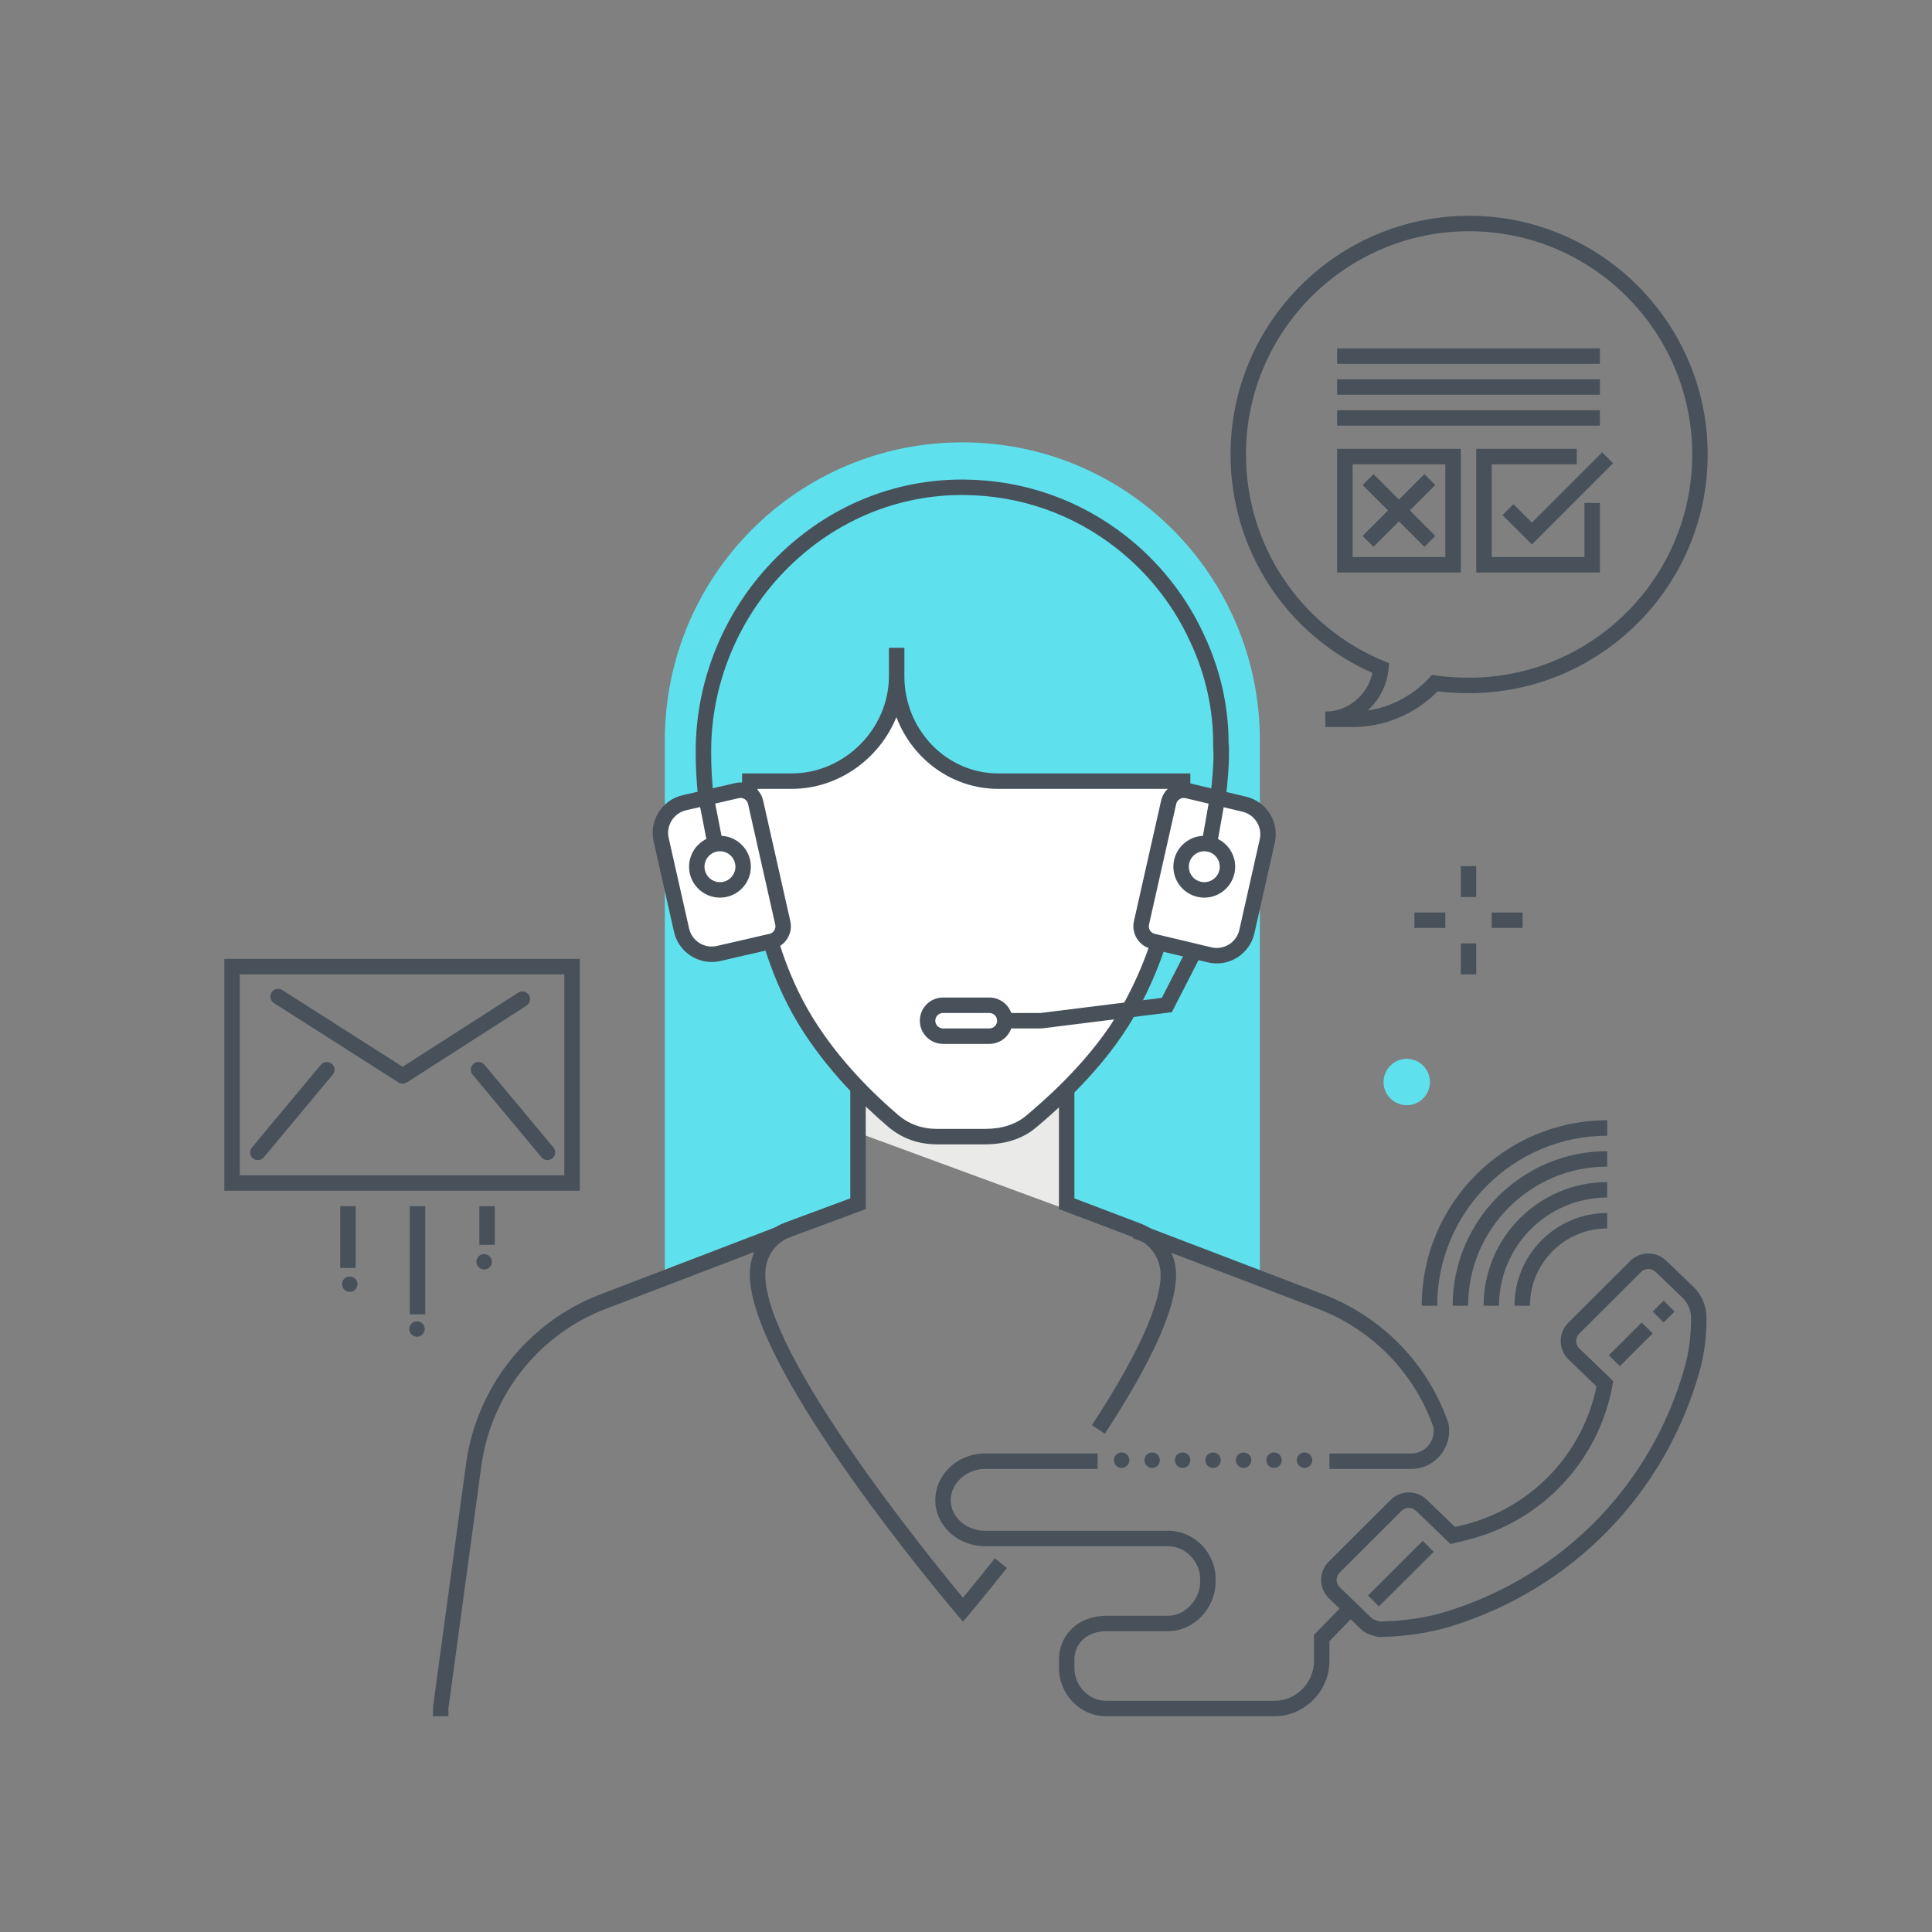 <svg xmlns="http://www.w3.org/2000/svg" width="250" height="250" viewBox="0 0 250 250">
  <rect x="0" y="0" width="250" height="250" fill="#808080" stroke="none"/>
  <g fill="none" fill-rule="evenodd">
    <path fill="#5FE0ED" d="M185.032,140.015 C185.032,141.672 183.689,143.015 182.032,143.015 C180.376,143.015 179.032,141.672 179.032,140.015 C179.032,138.358 180.376,137.015 182.032,137.015 C183.689,137.015 185.032,138.358 185.032,140.015"/>
    <path fill="#48515A" d="M31.026,152.078 L73.026,152.078 L73.026,126.078 L31.026,126.078 L31.026,152.078 Z M29.026,154.078 L75.026,154.078 L75.026,124.078 L29.026,124.078 L29.026,154.078 Z"/>
    <path fill="#48515A" d="M52.105 140.227C51.919 140.227 51.731 140.175 51.567 140.07L35.444 129.795C34.979 129.498 34.842 128.88 35.139 128.414 35.435 127.949 36.055 127.813 36.52 128.108L52.103 138.04 67.052 128.449C67.517 128.151 68.136 128.286 68.434 128.751 68.732 129.216 68.597 129.834 68.132 130.133L52.645 140.069C52.48 140.174 52.293 140.227 52.105 140.227M70.845 150.122C70.558 150.122 70.274 149.999 70.076 149.762L61.153 139.056C60.799 138.632 60.856 138.001 61.281 137.648 61.705 137.294 62.334 137.352 62.689 137.776L71.612 148.481C71.966 148.906 71.909 149.536 71.484 149.89 71.297 150.045 71.07 150.122 70.845 150.122M33.366 150.122C33.14 150.122 32.913 150.045 32.726 149.89 32.302 149.536 32.245 148.906 32.598 148.481L41.521 137.776C41.875 137.352 42.505 137.294 42.93 137.648 43.354 138.001 43.411 138.632 43.058 139.056L34.134 149.762C33.937 149.999 33.652 150.122 33.366 150.122"/>
    <polygon fill="#48515A" points="53.026 170.078 55.026 170.078 55.026 156.078 53.026 156.078"/>
    <path fill="#48515A" d="M53.96,172.97 C53.69,172.97 53.44,172.86 53.25,172.67 C53.06,172.49 52.96,172.23 52.96,171.97 C52.96,171.7 53.06,171.45 53.25,171.26 C53.62,170.89 54.29,170.89 54.66,171.26 C54.85,171.44 54.96,171.7 54.96,171.97 C54.96,172.23 54.85,172.49 54.66,172.67 C54.48,172.86 54.22,172.97 53.96,172.97"/>
    <polygon fill="#48515A" points="62.026 161.078 64.026 161.078 64.026 156.078 62.026 156.078"/>
    <path fill="#48515A" d="M62.65,164.27 C62.38,164.27 62.13,164.16 61.94,163.98 C61.76,163.79 61.65,163.53 61.65,163.27 C61.65,163.14 61.67,163.01 61.73,162.89 C61.78,162.77 61.85,162.66 61.94,162.56 C62.31,162.19 62.98,162.19 63.36,162.56 C63.45,162.66 63.52,162.77 63.57,162.89 C63.62,163.01 63.65,163.14 63.65,163.27 C63.65,163.53 63.54,163.79 63.36,163.98 C63.17,164.16 62.91,164.27 62.65,164.27"/>
    <polygon fill="#48515A" points="44.026 164.078 46.026 164.078 46.026 156.078 44.026 156.078"/>
    <path fill="#48515A" d="M45.26,167.17 C44.99,167.17 44.74,167.06 44.55,166.88 C44.36,166.69 44.26,166.43 44.26,166.17 C44.26,165.91 44.36,165.65 44.55,165.46 C44.92,165.09 45.59,165.09 45.97,165.46 C46.15,165.65 46.26,165.9 46.26,166.17 C46.26,166.3 46.23,166.43 46.18,166.55 C46.13,166.67 46.06,166.78 45.97,166.88 C45.78,167.06 45.52,167.17 45.26,167.17"/>
    <path fill="#5FE0ED" d="M110.986,155.88 L111.319,137.88 L138.319,132.38 L137.986,155.713 L146.914,159.213 L163.026,165.423 L163.026,95.828 C163.026,74.518 145.837,57.242 124.526,57.242 C103.216,57.242 86.026,74.518 86.026,95.828 L86.026,165.343 L100.666,159.713 L110.986,155.88"/>
    <polyline fill="#EAEAE9" points="138.026 156.511 138.026 142.109 111.39 141.046 111.392 146.713 138.026 156.511"/>
    <path fill="#48515A" d="M182.646 190.078L172.026 190.078 172.026 188.078 182.646 188.078C183.479 188.078 184.271 187.706 184.82 187.057 185.384 186.391 185.626 185.519 185.483 184.666 183.01 177.657 177.607 172.098 170.646 169.403L146.586 160.212 147.3 158.344 171.363 167.537C178.912 170.458 184.758 176.499 187.408 184.11L187.459 184.345C187.697 185.766 187.293 187.231 186.347 188.349 185.417 189.448 184.069 190.078 182.646 190.078M58.026 222.078L56.026 222.078 56.036 220.859 60.297 189.484C61.629 179.555 68.257 171.141 77.595 167.526L100.315 158.821 101.031 160.688 78.313 169.393C69.66 172.742 63.514 180.544 62.279 189.751L58.026 221.062 58.026 222.078"/>
    <path fill="#48515A" d="M124.608,209.84 L123.844,208.942 C122.75,207.655 97.026,177.279 97.026,164.955 L97.026,164.846 C97.026,161.826 98.813,159.217 101.579,158.201 L110.026,155.066 L110.026,133.439 L139.026,128.039 L139.026,155.071 L147.623,158.335 C150.352,159.372 152.186,162.032 152.186,164.955 C152.186,169.257 149.083,176.176 142.964,185.52 L141.291,184.424 C147.11,175.538 150.186,168.806 150.186,164.955 C150.186,162.857 148.87,160.949 146.913,160.206 L137.026,156.451 L137.026,130.446 L112.026,135.102 L112.026,156.457 L102.272,160.077 C100.299,160.802 99.026,162.673 99.026,164.846 L99.026,164.955 C99.026,175.423 120.276,201.528 124.605,206.736 C125.442,205.728 126.912,203.938 128.73,201.646 L130.296,202.89 C127.409,206.529 125.389,208.917 125.369,208.941 L124.608,209.84"/>
    <path fill="#FFF" d="M133.442,145.122 C136.453,142.577 141.523,138.036 145.148,132.256 C150.483,123.748 153.026,112.751 153.026,101.916 L153.026,101.078 L129.165,101.078 C121.791,101.078 116.026,94.869 116.026,87.494 L116.026,83.819 L116.026,87.494 C116.026,94.869 109.834,101.078 102.46,101.078 L97.026,101.078 L97.026,101.916 C97.026,112.707 99.101,123.798 104.378,132.317 C107.931,138.053 112.601,142.501 115.549,145.019 C117.176,146.408 119.112,147.078 121.251,147.078 L127.448,147.078 C129.642,147.078 131.767,146.539 133.442,145.122"/>
    <path fill="#48515A" d="M98.026 102.078C98.043 110.395 99.314 122.242 105.228 131.791 108.595 137.227 113.052 141.571 116.199 144.259 117.613 145.466 119.312 146.078 121.251 146.078L127.448 146.078C129.648 146.078 131.447 145.5 132.796 144.358L132.797 144.358C134.682 142.764 140.419 137.914 144.3 131.725 149.259 123.817 152 113.294 152.026 102.078L129.165 102.078C123.18 102.078 118.052 98.223 115.992 92.793 113.824 98.169 108.5 102.078 102.46 102.078L98.026 102.078zM127.448 148.078L121.251 148.078C118.823 148.078 116.687 147.305 114.9 145.78 111.646 143 107.03 138.499 103.528 132.843 97.328 122.833 96.026 110.5 96.026 101.917L96.026 100.078 102.46 100.078C109.271 100.078 115.026 94.315 115.026 87.494L115.026 83.819 117.026 83.819 117.026 87.494C117.026 94.433 122.472 100.078 129.165 100.078L154.026 100.078 154.026 101.917C154.026 113.564 151.174 124.527 145.995 132.787 141.948 139.24 136.032 144.242 134.088 145.885 132.368 147.34 130.134 148.078 127.448 148.078zM190.102 29.922C174.182 29.922 161.23 42.874 161.23 58.793 161.23 70.552 168.231 81.049 179.066 85.536L179.747 85.817 179.68 86.55C179.485 88.684 178.471 90.585 176.971 91.942 179.975 91.503 182.806 90.017 184.941 87.716L185.299 87.33 185.82 87.407C187.127 87.601 188.527 87.695 190.102 87.695 206.021 87.695 218.974 74.736 218.974 58.809 218.974 42.88 206.021 29.922 190.102 29.922zM175.106 94.078L171.496 94.078 171.496 92.078C174.438 92.078 176.987 89.932 177.583 87.075 166.407 82.119 159.23 71.102 159.23 58.793 159.23 41.771 173.079 27.922 190.102 27.922 207.125 27.922 220.974 41.778 220.974 58.809 220.974 75.839 207.125 89.695 190.102 89.695 188.631 89.695 187.297 89.617 186.042 89.456 183.123 92.4 179.167 94.078 175.106 94.078z"/>
    <polygon fill="#48515A" points="173.026 47.078 207.026 47.078 207.026 45.078 173.026 45.078"/>
    <polygon fill="#48515A" points="173.026 51.078 207.026 51.078 207.026 49.078 173.026 49.078"/>
    <polygon fill="#48515A" points="173.026 55.078 207.026 55.078 207.026 53.078 173.026 53.078"/>
    <polyline fill="#48515A" points="198.225 70.453 194.425 66.653 195.839 65.239 198.225 67.624 207.317 58.532 208.731 59.946 198.225 70.453"/>
    <polyline fill="#48515A" points="184.317 70.761 176.317 62.761 177.731 61.347 185.731 69.347 184.317 70.761"/>
    <polyline fill="#48515A" points="177.731 70.761 176.317 69.347 184.317 61.347 185.731 62.761 177.731 70.761"/>
    <path fill="#48515A" d="M175.026,72.078 L187.026,72.078 L187.026,60.078 L175.026,60.078 L175.026,72.078 Z M173.026,74.078 L189.026,74.078 L189.026,58.078 L173.026,58.078 L173.026,74.078 Z"/>
    <polyline fill="#48515A" points="207.026 74.078 191.026 74.078 191.026 58.078 204.026 58.078 204.026 60.078 193.026 60.078 193.026 72.078 205.026 72.078 205.026 65.078 207.026 65.078 207.026 74.078"/>
    <path fill="#48515A" d="M90.317,103.013 C90.124,101.05 90.026,99.236 90.026,97.62 L90.026,97.141 C90.026,87.843 93.857,78.706 100.537,72.072 C107.112,65.542 115.664,61.987 124.72,62.055 C132.446,62.107 139.733,64.66 145.792,69.436 C149.792,72.59 153.099,76.662 155.355,81.211 C155.551,81.607 155.74,82.007 155.921,82.411 C157.934,86.745 158.992,91.511 158.978,96.192 L159.026,96.523 L159.026,97.62 C159.026,99.395 158.834,101.332 158.646,102.994 L156.658,102.768 C156.84,101.162 157.026,99.295 157.026,97.62 L156.978,96.29 C157.006,91.867 156.012,87.355 154.102,83.241 C153.926,82.849 153.748,82.472 153.563,82.1 C151.438,77.814 148.322,73.979 144.553,71.007 C138.847,66.508 131.984,64.104 124.705,64.055 C116.2,63.992 108.14,67.34 101.946,73.491 C95.642,79.752 92.026,88.373 92.026,97.141 L92.026,97.62 C92.026,99.171 92.121,100.92 92.307,102.817 L90.317,103.013"/>
    <path fill="#FFF" d="M92.974,123.382 L99.817,121.807 C100.876,121.548 101.532,120.488 101.292,119.425 L97.773,103.815 C97.527,102.723 96.434,102.046 95.347,102.312 L88.575,103.869 C86.42,104.355 85.067,106.496 85.553,108.651 L88.192,120.36 C88.678,122.515 90.819,123.868 92.974,123.382"/>
    <path fill="#48515A" d="M95.825,103.254 C95.745,103.254 95.664,103.264 95.585,103.283 L88.799,104.844 C87.182,105.209 86.165,106.818 86.528,108.432 L89.168,120.14 C89.531,121.753 91.139,122.771 92.752,122.407 L99.593,120.833 C100.105,120.707 100.436,120.173 100.317,119.645 L96.798,104.034 C96.738,103.771 96.579,103.547 96.349,103.404 C96.188,103.305 96.008,103.254 95.825,103.254 Z M92.094,124.481 C89.808,124.481 87.74,122.9 87.216,120.579 L84.577,108.871 C83.971,106.182 85.665,103.5 88.355,102.894 L95.123,101.337 C95.895,101.147 96.711,101.276 97.402,101.704 C98.092,102.131 98.57,102.803 98.749,103.594 L102.268,119.205 C102.625,120.79 101.632,122.393 100.054,122.778 L93.194,124.358 C92.826,124.441 92.456,124.481 92.094,124.481 Z"/>
    <path fill="#48515A" d="M93.162,110.153 C92.059,110.153 91.162,111.05 91.162,112.153 C91.162,113.256 92.059,114.153 93.162,114.153 C94.265,114.153 95.162,113.256 95.162,112.153 C95.162,111.05 94.265,110.153 93.162,110.153 Z M93.162,116.153 C90.956,116.153 89.162,114.358 89.162,112.153 C89.162,109.947 90.956,108.153 93.162,108.153 C95.368,108.153 97.162,109.947 97.162,112.153 C97.162,114.358 95.368,116.153 93.162,116.153 Z"/>
    <path fill="#FFF" d="M156.563,123.566 L149.18,121.807 C148.121,121.548 147.465,120.488 147.705,119.425 L151.224,103.815 C151.47,102.723 152.563,102.046 153.65,102.312 L160.962,104.053 C163.117,104.539 164.471,106.68 163.985,108.835 L161.345,120.543 C160.86,122.698 158.718,124.052 156.563,123.566"/>
    <path fill="#48515A" d="M156.789,122.591 C157.57,122.766 158.37,122.627 159.046,122.2 C159.723,121.771 160.193,121.105 160.37,120.323 L163.009,108.615 C163.373,107.001 162.356,105.392 160.743,105.028 L153.418,103.285 C153.15,103.219 152.878,103.261 152.648,103.404 C152.418,103.547 152.259,103.771 152.199,104.035 L148.68,119.645 C148.561,120.173 148.892,120.707 149.417,120.836 L156.789,122.591 Z M157.453,124.666 C157.084,124.666 156.712,124.624 156.343,124.541 L156.332,124.538 L148.949,122.78 C147.365,122.393 146.372,120.79 146.729,119.205 L150.248,103.595 C150.427,102.803 150.905,102.131 151.595,101.704 C152.286,101.277 153.1,101.147 153.888,101.341 L161.194,103.08 C162.485,103.371 163.596,104.154 164.309,105.283 C165.023,106.413 165.254,107.751 164.96,109.054 L162.321,120.763 C162.027,122.066 161.244,123.176 160.114,123.89 C159.305,124.402 158.388,124.666 157.453,124.666 Z"/>
    <path fill="#48515A" d="M155.834 110.153C154.731 110.153 153.834 111.05 153.834 112.153 153.834 113.256 154.731 114.153 155.834 114.153 156.937 114.153 157.834 113.256 157.834 112.153 157.834 111.05 156.937 110.153 155.834 110.153zM155.834 116.153C153.629 116.153 151.834 114.358 151.834 112.153 151.834 109.947 153.629 108.153 155.834 108.153 158.04 108.153 159.834 109.947 159.834 112.153 159.834 114.358 158.04 116.153 155.834 116.153zM122.026 131.078C121.475 131.078 121.026 131.527 121.026 132.078 121.026 132.629 121.475 133.078 122.026 133.078L128.026 133.078C128.578 133.078 129.026 132.629 129.026 132.078 129.026 131.527 128.578 131.078 128.026 131.078L122.026 131.078zM128.026 135.078L122.026 135.078C120.372 135.078 119.026 133.732 119.026 132.078 119.026 130.424 120.372 129.078 122.026 129.078L128.026 129.078C129.681 129.078 131.026 130.424 131.026 132.078 131.026 133.732 129.681 135.078 128.026 135.078z"/>
    <polyline fill="#48515A" points="134.786 133.078 130.026 133.078 130.026 131.078 134.662 131.078 150.339 129.123 153.528 122.898 155.308 123.81 151.637 130.976 134.786 133.078"/>
    <polyline fill="#48515A" points="91.504 109.072 90.338 103.107 92.301 102.723 93.467 108.688 91.504 109.072"/>
    <polyline fill="#48515A" points="157.471 109.387 155.501 109.039 156.621 102.707 158.59 103.055 157.471 109.387"/>
    <path fill="#48515A" d="M164.974 222.078L143.135 222.078C139.767 222.078 137.026 219.259 137.026 215.794L137.026 214.796C137.026 211.483 139.596 209.078 143.135 209.078L151.134 209.078C153.354 209.078 155.302 207 155.302 204.632L155.302 204.354C155.302 202.036 153.393 200.078 151.134 200.078L127.463 200.078C123.914 200.078 121.026 197.409 121.026 194.127 121.026 190.786 123.914 188.078 127.463 188.078L142.026 188.078 142.026 190.078 127.463 190.078C125.058 190.078 123.026 191.927 123.026 194.115 123.026 196.306 125.017 198.078 127.463 198.078L151.134 198.078C154.535 198.078 157.302 200.893 157.302 204.354L157.302 204.632C157.302 208.126 154.478 211.078 151.134 211.078L143.135 211.078C140.716 211.078 139.026 212.607 139.026 214.796L139.026 215.794C139.026 218.156 140.87 220.078 143.135 220.078L164.974 220.078C167.713 220.078 170.026 217.735 170.026 214.962L170.026 211.555 174.144 207.33 175.576 208.725 172.026 212.369 172.026 214.962C172.026 218.819 168.797 222.078 164.974 222.078M168.81 189.95C168.54 189.95 168.29 189.84 168.1 189.65 167.91 189.47 167.81 189.21 167.81 188.95 167.81 188.69 167.91 188.43 168.1 188.24 168.38 187.96 168.82 187.87 169.19 188.02 169.31 188.07 169.42 188.15 169.52 188.24 169.7 188.43 169.81 188.69 169.81 188.95 169.81 189.21 169.7 189.47 169.52 189.65 169.33 189.84 169.07 189.95 168.81 189.95M148.09 188.95C148.09 188.39 148.53 187.95 149.09 187.95 149.64 187.95 150.08 188.39 150.08 188.95 150.08 189.5 149.64 189.95 149.09 189.95 148.53 189.95 148.09 189.5 148.09 188.95zM152.03 188.95C152.03 188.39 152.48 187.95 153.03 187.95 153.58 187.95 154.03 188.39 154.03 188.95 154.03 189.5 153.58 189.95 153.03 189.95 152.48 189.95 152.03 189.5 152.03 188.95zM155.97 188.95C155.97 188.39 156.42 187.95 156.98 187.95 157.53 187.95 157.97 188.39 157.97 188.95 157.97 189.5 157.53 189.95 156.98 189.95 156.42 189.95 155.97 189.5 155.97 188.95zM159.92 188.95C159.92 188.39 160.37 187.95 160.92 187.95 161.47 187.95 161.92 188.39 161.92 188.95 161.92 189.5 161.47 189.95 160.92 189.95 160.37 189.95 159.92 189.5 159.92 188.95zM163.86 188.95C163.86 188.39 164.31 187.95 164.86 187.95 165.42 187.95 165.86 188.39 165.86 188.95 165.86 189.5 165.42 189.95 164.86 189.95 164.31 189.95 163.86 189.5 163.86 188.95z"/>
    <path fill="#48515A" d="M145.14,189.95 C145.01,189.95 144.88,189.92 144.76,189.87 C144.64,189.82 144.53,189.75 144.43,189.65 C144.25,189.47 144.14,189.21 144.14,188.95 C144.14,188.69 144.25,188.43 144.43,188.24 C144.53,188.15 144.64,188.07 144.76,188.02 C144.94,187.95 145.14,187.93 145.34,187.97 C145.4,187.98 145.46,188 145.52,188.02 C145.58,188.05 145.64,188.08 145.7,188.12 C145.75,188.15 145.8,188.19 145.85,188.24 C145.94,188.33 146.01,188.44 146.06,188.56 C146.12,188.69 146.14,188.82 146.14,188.95 C146.14,189.08 146.12,189.21 146.06,189.33 C146.01,189.45 145.94,189.56 145.85,189.65 C145.66,189.84 145.41,189.95 145.14,189.95"/>
    <path fill="#475059" d="M182.296,195.118 C181.957,195.118 181.62,195.247 181.362,195.503 L173.348,203.496 C173.097,203.747 172.958,204.081 172.958,204.436 C172.957,204.792 173.095,205.126 173.346,205.377 L177.532,209.419 C177.666,209.539 178.153,209.721 178.584,209.821 C181.675,209.768 184.557,209.335 187.153,208.537 C202.259,203.886 213.803,192.018 218.033,176.788 C218.556,174.904 218.822,172.806 218.825,170.553 C218.826,169.575 218.447,168.655 217.756,167.963 L214.255,164.607 C213.721,164.072 212.876,164.071 212.357,164.589 L204.344,172.582 C203.825,173.1 203.823,173.943 204.341,174.463 L208.752,178.714 L208.656,179.241 C206.878,189.06 199.464,196.93 189.769,199.291 L187.692,199.796 L183.257,195.52 C182.989,195.251 182.642,195.118 182.296,195.118 Z M178.39,211.825 L178.284,211.803 C177.931,211.731 176.731,211.449 176.128,210.844 L171.943,206.803 C171.302,206.16 170.956,205.323 170.958,204.434 C170.958,203.544 171.306,202.708 171.936,202.08 L179.95,194.087 C181.25,192.792 183.361,192.793 184.659,194.093 L188.288,197.593 L189.295,197.347 C198.051,195.215 204.786,188.205 206.588,179.406 L202.939,175.889 C201.628,174.575 201.631,172.462 202.932,171.166 L210.945,163.173 C212.245,161.877 214.357,161.879 215.655,163.179 L219.156,166.535 C220.24,167.622 220.827,169.044 220.825,170.555 C220.822,172.989 220.531,175.266 219.959,177.323 C215.546,193.213 203.502,205.596 187.742,210.448 C184.932,211.313 181.822,211.775 178.498,211.823 L178.39,211.825 Z"/>
    <polyline fill="#475059" points="209.604 176.782 208.192 175.366 212.441 171.128 213.853 172.544 209.604 176.782"/>
    <polyline fill="#475059" points="215.272 171.129 213.86 169.713 215.274 168.302 216.687 169.718 215.272 171.129"/>
    <polyline fill="#475059" points="178.432 207.872 177.02 206.456 184.103 199.392 185.515 200.808 178.432 207.872"/>
    <path fill="#48515A" d="M193.974,168.962 L191.974,168.962 C191.974,160.14 199.152,152.962 207.974,152.962 L207.974,154.962 C200.254,154.962 193.974,161.242 193.974,168.962"/>
    <path fill="#48515A" d="M189.974,168.962 L187.974,168.962 C187.974,157.934 196.946,148.962 207.974,148.962 L207.974,150.962 C198.049,150.962 189.974,159.037 189.974,168.962"/>
    <path fill="#48515A" d="M185.974 168.962L183.974 168.962C183.974 155.729 194.741 144.962 207.974 144.962L207.974 146.962C195.843 146.962 185.974 156.831 185.974 168.962M197.974 168.962L195.974 168.962C195.974 162.345 201.357 156.962 207.974 156.962L207.974 158.962C202.46 158.962 197.974 163.448 197.974 168.962"/>
    <polygon fill="#48515A" points="189.026 116.078 191.026 116.078 191.026 112.078 189.026 112.078"/>
    <polygon fill="#48515A" points="189.026 126.078 191.026 126.078 191.026 122.078 189.026 122.078"/>
    <polygon fill="#48515A" points="193.026 120.078 197.026 120.078 197.026 118.078 193.026 118.078"/>
    <polygon fill="#48515A" points="183.026 120.078 187.026 120.078 187.026 118.078 183.026 118.078"/>
  </g>
</svg>
